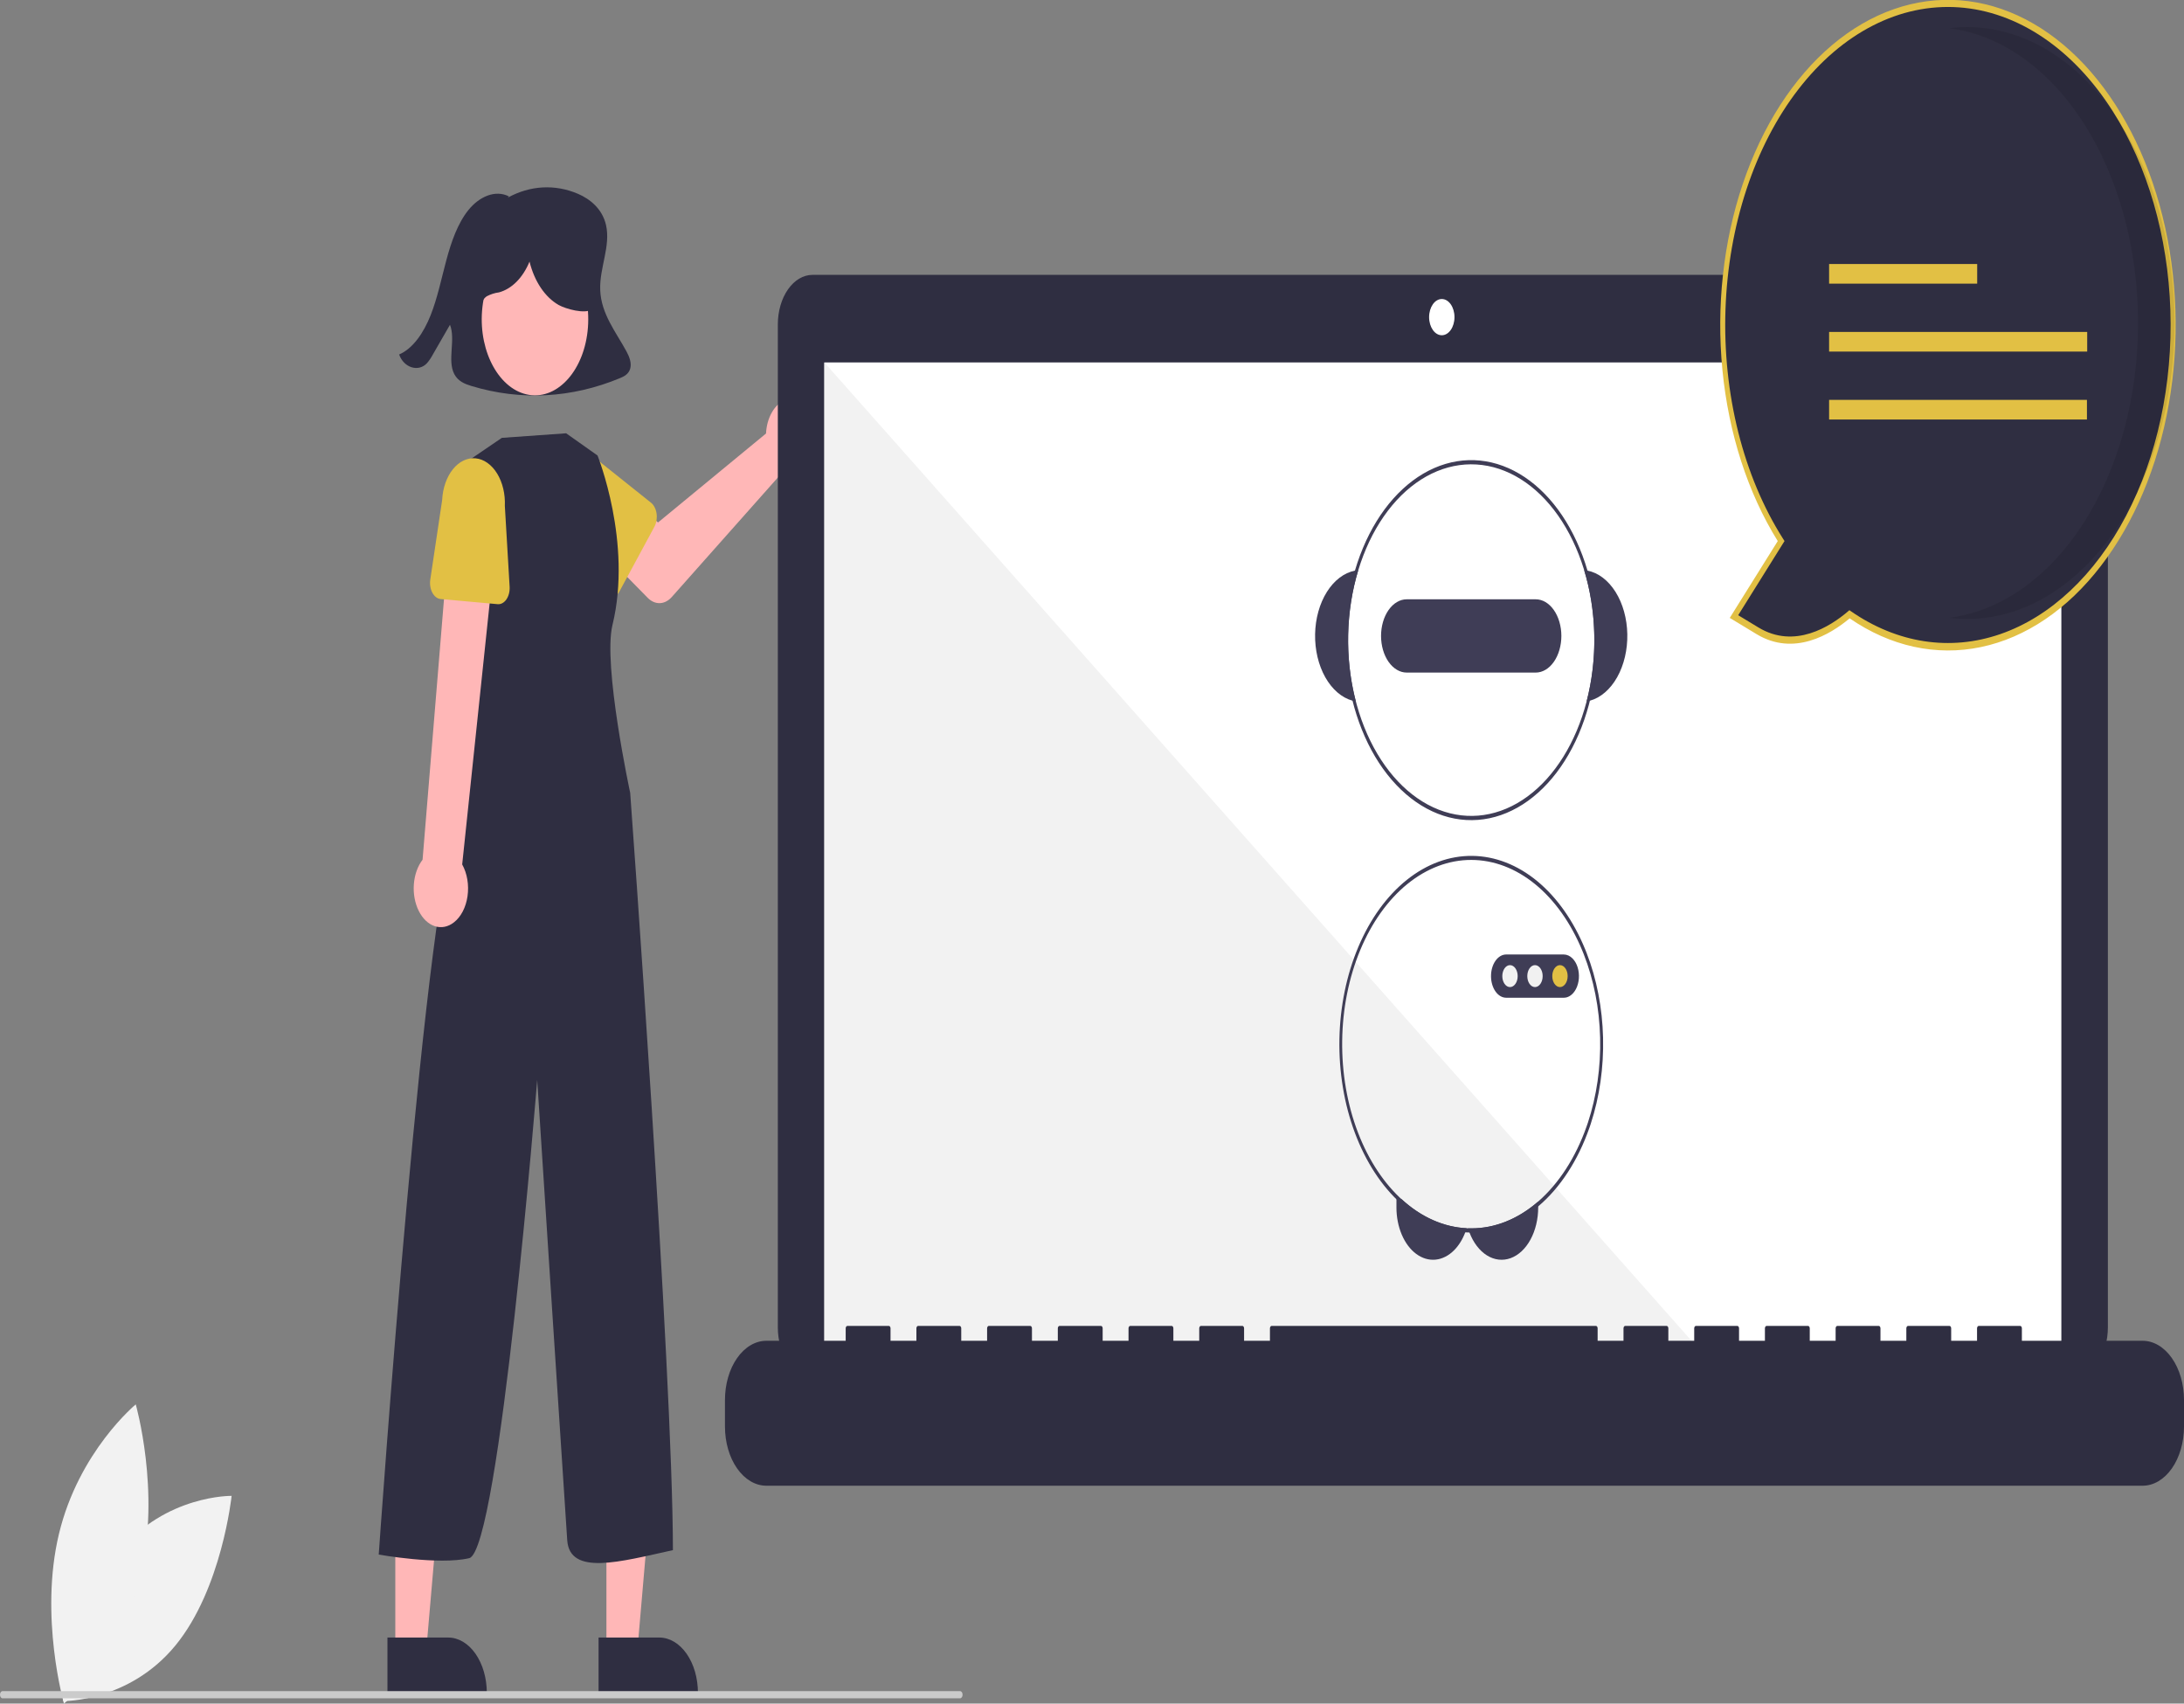 <svg width="436" height="340" viewBox="0 0 436 340" fill="none" xmlns="http://www.w3.org/2000/svg">
<rect x="0" y="0" width="436" height="340" fill="#808080" stroke="none"/>
<g clip-path="url(#clip0_1_448)">
<path d="M23.812 309.638C14.521 320.948 12.593 339.498 12.593 339.498C12.593 339.498 25.728 339.711 35.019 328.401C44.31 317.091 46.238 298.541 46.238 298.541C46.238 298.541 33.103 298.328 23.812 309.638Z" fill="#F2F2F2"/>
<path d="M28.105 314.138C24.148 330.628 12.77 340 12.77 340C12.77 340 7.808 322.636 11.766 306.146C15.723 289.656 27.101 280.284 27.101 280.284C27.101 280.284 32.063 297.648 28.105 314.138Z" fill="#F2F2F2"/>
<path d="M125.084 70.168C122.981 66.279 120.01 62.681 119.822 57.882C119.65 53.481 121.948 49.111 120.979 44.901C120.234 41.663 117.774 39.71 115.371 38.675C110.771 36.723 105.847 36.994 101.365 39.445L101.608 39.2C98.873 37.809 95.675 39.245 93.523 41.905C91.371 44.565 90.091 48.252 89.099 51.947C88.106 55.641 87.337 59.471 85.958 62.935C84.579 66.399 82.467 69.549 79.681 70.746C80.614 73.402 83.53 74.313 85.24 72.483C85.676 71.977 86.069 71.397 86.409 70.757C87.55 68.777 88.69 66.797 89.831 64.817C91.004 67.797 89.251 71.909 90.694 74.668C91.437 76.091 92.796 76.631 94.058 77.018C103.919 80.022 114.148 79.48 123.826 75.442C124.604 75.115 125.462 74.664 125.785 73.659C126.157 72.499 125.636 71.19 125.084 70.168Z" fill="#2F2E41"/>
<path d="M153.044 85.344C152.983 85.73 152.942 86.123 152.924 86.518L131.371 104.269L126.132 99.964L120.547 110.402L129.302 119.311C130.01 120.03 130.862 120.403 131.73 120.373C132.598 120.343 133.436 119.911 134.118 119.143L156.343 94.112C157.346 94.642 158.439 94.723 159.475 94.346C160.511 93.968 161.442 93.148 162.145 91.997C162.847 90.845 163.287 89.415 163.406 87.898C163.525 86.381 163.318 84.847 162.812 83.502C162.305 82.157 161.524 81.064 160.572 80.368C159.62 79.672 158.543 79.406 157.482 79.606C156.422 79.806 155.429 80.462 154.637 81.487C153.844 82.512 153.288 83.857 153.044 85.344Z" fill="#FFB7B7"/>
<path d="M130.65 105.11L123.684 117.999C123.486 118.366 123.235 118.667 122.948 118.883C122.66 119.098 122.344 119.223 122.02 119.248C121.696 119.274 121.372 119.199 121.07 119.029C120.768 118.86 120.495 118.599 120.27 118.266L112.384 106.575C111.074 105.118 110.222 102.978 110.016 100.624C109.81 98.271 110.266 95.898 111.285 94.025C112.304 92.151 113.801 90.931 115.449 90.633C117.097 90.335 118.76 90.982 120.074 92.433L129.965 100.328C130.248 100.554 130.494 100.865 130.685 101.239C130.877 101.613 131.01 102.041 131.075 102.495C131.14 102.949 131.135 103.417 131.062 103.869C130.989 104.32 130.848 104.743 130.65 105.11Z" fill="#E2C044"/>
<path d="M121.063 329.683L127.215 329.682L130.141 295.811L121.062 295.811L121.063 329.683Z" fill="#FFB7B7"/>
<path d="M119.494 326.816L131.608 326.815H131.609C133.656 326.815 135.619 327.977 137.067 330.043C138.515 332.11 139.328 334.913 139.328 337.836V338.194L119.494 338.195L119.494 326.816Z" fill="#2F2E41"/>
<path d="M78.917 329.683L85.069 329.682L87.995 295.811L78.916 295.811L78.917 329.683Z" fill="#FFB7B7"/>
<path d="M77.348 326.816L89.462 326.815H89.463C91.51 326.815 93.474 327.977 94.921 330.043C96.369 332.11 97.182 334.913 97.183 337.836V338.194L77.349 338.195L77.348 326.816Z" fill="#2F2E41"/>
<path d="M117.369 65.379C118.01 57.048 113.798 49.552 107.962 48.637C102.126 47.723 96.875 53.736 96.234 62.067C95.594 70.399 99.806 77.895 105.642 78.809C111.478 79.724 116.728 73.711 117.369 65.379Z" fill="#FFB7B7"/>
<path d="M113.022 86.475L119.285 90.904C119.285 90.904 126.282 108.265 122.268 124.739C120.32 132.738 125.807 158.235 125.807 158.235C125.807 158.235 134.31 273.727 134.337 309.372C123.774 311.69 113.739 314.555 113.237 307.392C112.735 300.23 107.243 215.538 107.243 215.538C107.243 215.538 99.69 309.541 93.669 310.974C87.648 312.406 75.607 310.258 75.607 310.258C75.607 310.258 85.167 172.561 91.689 163.965L92.693 156.802L92.666 92.506L100.181 87.387L113.022 86.475Z" fill="#2F2E41"/>
<path d="M90.618 184.083C91.311 183.548 91.913 182.802 92.383 181.899C92.852 180.995 93.177 179.955 93.334 178.853C93.492 177.751 93.478 176.613 93.294 175.519C93.11 174.425 92.76 173.402 92.269 172.522L99.553 103.213L90.037 102.561L84.359 171.583C83.378 172.858 82.759 174.603 82.619 176.486C82.479 178.37 82.828 180.261 83.6 181.802C84.371 183.343 85.511 184.426 86.805 184.846C88.099 185.267 89.455 184.995 90.618 184.083Z" fill="#FFB7B7"/>
<path d="M99.346 120.579L87.966 119.553C87.642 119.524 87.326 119.396 87.04 119.177C86.754 118.958 86.505 118.653 86.309 118.284C86.113 117.915 85.975 117.49 85.904 117.038C85.834 116.586 85.832 116.117 85.9 115.664L88.271 99.791C88.385 97.427 89.151 95.223 90.401 93.663C91.651 92.104 93.283 91.316 94.94 91.472C96.597 91.628 98.142 92.716 99.238 94.497C100.334 96.278 100.89 98.606 100.784 100.972L101.738 117.092C101.765 117.554 101.723 118.018 101.613 118.454C101.503 118.89 101.329 119.287 101.102 119.618C100.875 119.948 100.6 120.206 100.297 120.372C99.994 120.538 99.67 120.608 99.346 120.579Z" fill="#E2C044"/>
<path d="M413.876 54.856H162.208C160.371 54.856 158.609 55.898 157.31 57.753C156.011 59.607 155.281 62.123 155.281 64.745V264.932C155.281 267.555 156.011 270.07 157.31 271.925C158.609 273.779 160.371 274.821 162.208 274.821H413.876C415.713 274.821 417.475 273.779 418.774 271.925C420.073 270.07 420.803 267.555 420.803 264.932V64.745C420.803 62.123 420.073 59.607 418.774 57.753C417.475 55.898 415.713 54.856 413.876 54.856Z" fill="#2F2E41"/>
<path d="M411.516 72.333H164.568V271.205H411.516V72.333Z" fill="white"/>
<path d="M287.831 66.909C289.23 66.909 290.364 65.29 290.364 63.293C290.364 61.296 289.23 59.677 287.831 59.677C286.432 59.677 285.298 61.296 285.298 63.293C285.298 65.29 286.432 66.909 287.831 66.909Z" fill="white"/>
<path d="M340.893 271.206H164.568V72.333L340.893 271.206Z" fill="#F2F2F2"/>
<path d="M427.737 267.589H403.636V265.111C403.636 264.98 403.6 264.855 403.536 264.763C403.471 264.671 403.383 264.619 403.292 264.619H395.029C394.984 264.619 394.939 264.632 394.897 264.656C394.855 264.681 394.817 264.717 394.786 264.763C394.754 264.809 394.728 264.863 394.711 264.922C394.694 264.982 394.685 265.046 394.685 265.11V267.589H389.52V265.111C389.52 265.046 389.511 264.982 389.494 264.922C389.477 264.863 389.451 264.809 389.42 264.763C389.388 264.717 389.35 264.681 389.308 264.656C389.266 264.632 389.221 264.619 389.176 264.619H380.913C380.868 264.619 380.823 264.632 380.781 264.656C380.739 264.681 380.702 264.717 380.67 264.763C380.638 264.809 380.612 264.863 380.595 264.922C380.578 264.982 380.569 265.046 380.569 265.111V267.589H375.404V265.111C375.404 265.046 375.395 264.982 375.378 264.922C375.361 264.863 375.335 264.809 375.303 264.763C375.272 264.717 375.234 264.681 375.192 264.656C375.15 264.632 375.105 264.619 375.06 264.619H366.797C366.752 264.619 366.707 264.632 366.665 264.656C366.623 264.681 366.585 264.717 366.554 264.763C366.522 264.809 366.496 264.863 366.479 264.922C366.462 264.982 366.453 265.046 366.453 265.111V267.589H361.288V265.111C361.288 265.046 361.279 264.982 361.262 264.922C361.245 264.863 361.219 264.809 361.187 264.763C361.155 264.717 361.118 264.681 361.076 264.656C361.034 264.632 360.989 264.619 360.944 264.619H352.681C352.636 264.619 352.591 264.632 352.549 264.656C352.507 264.681 352.469 264.717 352.437 264.763C352.406 264.809 352.38 264.863 352.363 264.922C352.346 264.982 352.337 265.046 352.337 265.11V267.589H347.172V265.111C347.172 265.046 347.163 264.982 347.146 264.922C347.129 264.863 347.103 264.809 347.071 264.763C347.039 264.717 347.001 264.681 346.96 264.656C346.918 264.632 346.873 264.619 346.828 264.619H338.565C338.52 264.619 338.475 264.632 338.433 264.656C338.391 264.681 338.353 264.717 338.321 264.763C338.289 264.809 338.264 264.863 338.247 264.922C338.23 264.982 338.221 265.046 338.221 265.111V267.589H333.056V265.111C333.056 265.046 333.047 264.982 333.03 264.922C333.013 264.863 332.987 264.809 332.955 264.763C332.923 264.717 332.885 264.681 332.844 264.656C332.802 264.632 332.757 264.619 332.712 264.619H324.449C324.404 264.619 324.359 264.632 324.317 264.656C324.275 264.681 324.237 264.717 324.205 264.763C324.173 264.809 324.148 264.863 324.131 264.922C324.113 264.982 324.105 265.046 324.105 265.111V267.589H318.94V265.111C318.94 265.046 318.931 264.982 318.914 264.922C318.897 264.863 318.871 264.809 318.839 264.763C318.807 264.717 318.769 264.681 318.728 264.656C318.686 264.632 318.641 264.619 318.596 264.619H253.869C253.823 264.619 253.779 264.632 253.737 264.656C253.695 264.681 253.657 264.717 253.625 264.763C253.593 264.809 253.568 264.863 253.551 264.922C253.533 264.982 253.524 265.046 253.524 265.111V267.589H248.36V265.111C248.36 265.046 248.351 264.982 248.334 264.922C248.316 264.863 248.291 264.809 248.259 264.763C248.227 264.717 248.189 264.681 248.147 264.656C248.106 264.632 248.061 264.619 248.016 264.619H239.753C239.707 264.619 239.663 264.632 239.621 264.656C239.579 264.681 239.541 264.717 239.509 264.763C239.477 264.809 239.452 264.863 239.435 264.922C239.417 264.982 239.408 265.046 239.408 265.111V267.589H234.244V265.111C234.244 265.046 234.235 264.982 234.218 264.922C234.2 264.863 234.175 264.809 234.143 264.763C234.111 264.717 234.073 264.681 234.031 264.656C233.99 264.632 233.945 264.619 233.9 264.619H225.637C225.591 264.619 225.547 264.632 225.505 264.656C225.463 264.681 225.425 264.717 225.393 264.763C225.361 264.809 225.336 264.863 225.318 264.922C225.301 264.982 225.292 265.046 225.292 265.111V267.589H220.128V265.111C220.128 265.046 220.119 264.982 220.102 264.922C220.084 264.863 220.059 264.809 220.027 264.763C219.995 264.717 219.957 264.681 219.915 264.656C219.874 264.632 219.829 264.619 219.784 264.619H211.521C211.475 264.619 211.431 264.632 211.389 264.656C211.347 264.681 211.309 264.717 211.277 264.763C211.245 264.809 211.22 264.863 211.202 264.922C211.185 264.982 211.176 265.046 211.176 265.111V267.589H206.012V265.111C206.012 265.046 206.003 264.982 205.986 264.922C205.968 264.863 205.943 264.809 205.911 264.763C205.879 264.717 205.841 264.681 205.799 264.656C205.758 264.632 205.713 264.619 205.668 264.619H197.405C197.359 264.619 197.315 264.632 197.273 264.656C197.231 264.681 197.193 264.717 197.161 264.763C197.129 264.809 197.104 264.863 197.086 264.922C197.069 264.982 197.06 265.046 197.06 265.111V267.589H191.896V265.111C191.896 265.046 191.887 264.982 191.87 264.922C191.852 264.863 191.827 264.809 191.795 264.763C191.763 264.717 191.725 264.681 191.683 264.656C191.641 264.632 191.597 264.619 191.552 264.619H183.288C183.197 264.619 183.11 264.671 183.045 264.763C182.98 264.855 182.944 264.98 182.944 265.11V267.589H177.78V265.111C177.78 265.046 177.771 264.982 177.754 264.922C177.736 264.863 177.711 264.809 177.679 264.763C177.647 264.717 177.609 264.681 177.567 264.656C177.525 264.632 177.481 264.619 177.435 264.619H169.172C169.081 264.619 168.994 264.671 168.929 264.763C168.864 264.855 168.828 264.98 168.828 265.111V267.589H152.991C151.905 267.589 150.831 267.895 149.828 268.487C148.826 269.08 147.915 269.949 147.148 271.045C146.38 272.14 145.772 273.44 145.357 274.872C144.941 276.303 144.728 277.837 144.728 279.386V284.72C144.728 287.849 145.598 290.849 147.148 293.061C148.697 295.274 150.799 296.516 152.991 296.516H427.737C429.928 296.516 432.03 295.274 433.58 293.061C435.129 290.849 436 287.849 436 284.72V279.386C436 277.837 435.786 276.303 435.371 274.872C434.956 273.44 434.347 272.14 433.58 271.045C432.813 269.949 431.902 269.08 430.899 268.487C429.897 267.895 428.822 267.589 427.737 267.589Z" fill="#2F2E41"/>
<path d="M292.792 245.128C292.71 245.408 292.617 245.681 292.514 245.947C291.976 247.367 291.214 248.589 290.29 249.519C289.196 250.619 287.911 251.268 286.575 251.397C285.24 251.525 283.906 251.127 282.718 250.247C281.53 249.367 280.535 248.038 279.84 246.405C279.145 244.772 278.777 242.899 278.777 240.988V239.304H279.778C283.667 242.893 288.165 244.906 292.792 245.128Z" fill="#3F3D56"/>
<path d="M307.074 239.797V240.988C307.074 243.306 306.534 245.558 305.538 247.389C304.542 249.22 303.147 250.525 301.573 251.097C300 251.67 298.337 251.478 296.849 250.551C295.361 249.624 294.131 248.016 293.354 245.981C293.247 245.708 293.15 245.428 293.064 245.141C293.278 245.149 293.489 245.153 293.702 245.153C298.42 245.161 303.048 243.308 307.074 239.797Z" fill="#3F3D56"/>
<path d="M316.918 113.883C316.699 113.837 316.477 113.808 316.254 113.787C318.782 122.102 318.957 131.491 316.743 139.987C316.965 139.949 317.185 139.899 317.404 139.84C319.547 139.248 321.474 137.588 322.84 135.158C324.207 132.727 324.925 129.683 324.866 126.568C324.808 123.452 323.977 120.467 322.522 118.145C321.066 115.822 319.081 114.312 316.918 113.883Z" fill="#3F3D56"/>
<path d="M271.151 113.787C270.928 113.808 270.706 113.837 270.486 113.883C268.324 114.312 266.339 115.822 264.883 118.145C263.428 120.468 262.597 123.452 262.538 126.568C262.48 129.683 263.198 132.727 264.565 135.158C265.931 137.588 267.857 139.248 270.001 139.84C270.22 139.899 270.44 139.949 270.662 139.987C268.448 131.491 268.624 122.102 271.151 113.787Z" fill="#3F3D56"/>
<path d="M316.918 113.883C314.507 105.662 310.042 99.013 304.389 95.229C298.737 91.445 292.301 90.796 286.332 93.407C280.363 96.019 275.287 101.705 272.09 109.361C268.893 117.016 267.804 126.095 269.033 134.833C270.263 143.571 273.724 151.345 278.744 156.644C283.764 161.943 289.985 164.388 296.197 163.506C302.41 162.623 308.17 158.476 312.361 151.869C316.551 145.261 318.871 136.667 318.87 127.754C318.869 122.991 318.206 118.277 316.918 113.883ZM316.743 139.987C314.602 148.202 310.385 154.975 304.922 158.974C299.458 162.973 293.144 163.908 287.222 161.595C281.3 159.281 276.199 153.887 272.923 146.473C269.647 139.06 268.434 130.165 269.521 121.538C270.609 112.912 273.919 105.179 278.8 99.862C283.681 94.544 289.779 92.028 295.894 92.807C302.01 93.587 307.699 97.606 311.843 104.073C315.987 110.541 318.285 118.989 318.285 127.754C318.284 131.93 317.762 136.072 316.743 139.987Z" fill="#3F3D56"/>
<path d="M306.579 119.607H280.826C279.468 119.607 278.165 120.377 277.204 121.748C276.244 123.119 275.704 124.979 275.704 126.918C275.704 128.857 276.244 130.717 277.204 132.088C278.165 133.459 279.468 134.23 280.826 134.23H306.579C307.937 134.23 309.24 133.459 310.2 132.088C311.161 130.717 311.701 128.857 311.701 126.918C311.701 124.979 311.161 123.119 310.2 121.748C309.24 120.377 307.937 119.607 306.579 119.607Z" fill="#3F3D56"/>
<path d="M316.743 190.189C316.649 189.942 316.553 189.7 316.453 189.462C316.45 189.453 316.447 189.449 316.444 189.441C314.142 183.813 310.854 179.138 306.903 175.872C302.952 172.607 298.475 170.864 293.91 170.815C289.345 170.766 284.849 172.412 280.865 175.592C276.88 178.772 273.543 183.377 271.181 188.954C268.819 194.531 267.514 200.889 267.393 207.404C267.272 213.919 268.339 220.366 270.491 226.114C272.642 231.862 275.804 236.713 279.665 240.19C283.526 243.667 287.954 245.651 292.514 245.947C292.792 245.968 293.073 245.981 293.354 245.981C293.471 245.989 293.585 245.989 293.703 245.989C298.407 245.999 303.027 244.196 307.074 240.771C311.469 237.057 315.02 231.609 317.299 225.083C317.302 225.074 317.305 225.07 317.308 225.062C317.396 224.811 317.48 224.556 317.565 224.297C319.325 218.923 320.168 213.031 320.026 207.102C319.883 201.173 318.758 195.377 316.743 190.189ZM316.995 224.067C316.91 224.326 316.822 224.581 316.731 224.832C314.554 231.01 311.209 236.194 307.074 239.797C303.048 243.308 298.42 245.161 293.703 245.153C293.489 245.153 293.278 245.149 293.064 245.141C292.974 245.141 292.883 245.137 292.792 245.128C288.324 244.905 283.973 243.025 280.168 239.674C276.363 236.322 273.235 231.613 271.092 226.012C268.948 220.41 267.863 214.109 267.943 207.727C268.024 201.345 269.266 195.103 271.549 189.615C273.832 184.126 277.077 179.581 280.963 176.426C284.85 173.272 289.245 171.616 293.716 171.622C298.187 171.628 302.58 173.296 306.463 176.461C310.345 179.626 313.584 184.18 315.859 189.675C315.862 189.683 315.865 189.687 315.868 189.696C315.97 189.934 316.07 190.176 316.163 190.418C318.172 195.526 319.295 201.245 319.44 207.099C319.584 212.952 318.746 218.771 316.995 224.067Z" fill="#3F3D56"/>
<path d="M313.945 191.3C313.432 190.778 312.819 190.497 312.189 190.494H300.679C299.877 190.494 299.108 190.948 298.542 191.758C297.975 192.567 297.656 193.665 297.656 194.809C297.656 195.954 297.975 197.052 298.542 197.861C299.108 198.671 299.877 199.125 300.679 199.125H312.189C312.395 199.126 312.6 199.097 312.801 199.038C313.001 198.976 313.197 198.888 313.386 198.774C313.878 198.472 314.305 197.988 314.623 197.372C314.941 196.756 315.138 196.031 315.195 195.27C315.252 194.51 315.166 193.741 314.947 193.044C314.727 192.346 314.381 191.744 313.945 191.3Z" fill="#3F3D56"/>
<path d="M301.446 197C302.293 197 302.98 196.019 302.98 194.809C302.98 193.599 302.293 192.618 301.446 192.618C300.598 192.618 299.911 193.599 299.911 194.809C299.911 196.019 300.598 197 301.446 197Z" fill="#F1F1F1"/>
<path d="M306.434 197C307.281 197 307.968 196.019 307.968 194.809C307.968 193.599 307.281 192.618 306.434 192.618C305.586 192.618 304.899 193.599 304.899 194.809C304.899 196.019 305.586 197 306.434 197Z" fill="#F1F1F1"/>
<path d="M311.422 197C312.269 197 312.956 196.019 312.956 194.809C312.956 193.599 312.269 192.618 311.422 192.618C310.574 192.618 309.887 193.599 309.887 194.809C309.887 196.019 310.574 197 311.422 197Z" fill="#E2C044"/>
<path d="M369.227 122.595C365.236 126.012 358.125 130.294 350.858 125.894L346.16 123.049L355.574 107.984C348.062 96.16 343.906 80.764 343.918 64.802C343.929 48.839 348.107 33.455 355.636 21.653C363.164 9.851 373.503 2.478 384.635 0.973C395.767 -0.533 406.892 3.938 415.839 13.512C424.786 23.086 430.912 37.076 433.023 52.752C435.134 68.428 433.077 84.664 427.254 98.291C421.431 111.918 412.26 121.959 401.53 126.453C390.801 130.946 379.284 129.571 369.227 122.595Z" fill="#2F2E41"/>
<path d="M369.252 123.407C365.416 126.621 358.11 131.064 350.662 126.553L345.32 123.318L354.9 107.986C348.939 98.414 345.096 86.538 343.854 73.853C342.611 61.168 344.026 48.243 347.92 36.703C351.813 25.164 358.011 15.528 365.733 9.008C373.456 2.488 382.357 -0.624 391.315 0.064C400.274 0.751 408.89 5.208 416.078 12.873C423.266 20.537 428.704 31.067 431.709 43.136C434.713 55.204 435.149 68.272 432.961 80.693C430.773 93.115 426.059 104.334 419.414 112.939C412.74 121.633 404.396 127.275 395.456 129.141C386.516 131.007 377.39 129.009 369.252 123.407ZM421.804 22.232C417.882 16.056 413.147 11.043 407.868 7.48C402.59 3.917 396.871 1.874 391.039 1.467C385.207 1.059 379.376 2.296 373.879 5.107C368.382 7.917 363.327 12.246 359.002 17.846C354.677 23.445 351.167 30.207 348.673 37.744C346.178 45.28 344.748 53.445 344.464 61.77C344.181 70.096 345.048 78.42 347.018 86.267C348.988 94.114 352.022 101.33 355.945 107.503L356.249 107.981L347.001 122.78L351.054 125.234C358.247 129.591 365.366 125.065 368.969 121.98L369.202 121.781L369.446 121.95C378.734 128.393 389.304 130.019 399.34 126.549C409.376 123.078 418.253 114.728 424.446 102.932C430.64 91.136 433.763 76.63 433.281 61.904C432.799 47.178 428.741 33.151 421.804 22.232Z" fill="#E2C044"/>
<path opacity="0.1" d="M426.828 64.467C426.827 49.707 422.955 35.482 415.975 24.594C408.994 13.705 399.411 6.942 389.113 5.637C390.318 5.487 391.537 5.405 392.769 5.405C403.737 5.414 414.254 11.641 422.007 22.717C429.76 33.792 434.116 48.809 434.116 64.467C434.116 80.126 429.76 95.143 422.007 106.218C414.254 117.293 403.737 123.52 392.769 123.53C391.539 123.53 390.322 123.447 389.119 123.297C399.416 121.99 408.998 115.226 415.977 104.338C422.956 93.45 426.827 79.226 426.828 64.467Z" fill="black"/>
<path d="M394.713 52.69H365.15V56.609H394.713V52.69Z" fill="#E2C044"/>
<path d="M416.675 66.247H365.15V70.166H416.675V66.247Z" fill="#E2C044"/>
<path d="M416.624 79.805H365.15V83.724H416.624V79.805Z" fill="#E2C044"/>
<path d="M191.664 338.943H0.502C0.369 338.943 0.241 338.867 0.147 338.733C0.053 338.599 0 338.416 0 338.226C0 338.036 0.053 337.854 0.147 337.72C0.241 337.586 0.369 337.51 0.502 337.51H191.664C191.797 337.51 191.924 337.586 192.019 337.72C192.113 337.854 192.165 338.036 192.165 338.226C192.165 338.416 192.113 338.599 192.019 338.733C191.924 338.867 191.797 338.943 191.664 338.943Z" fill="#CBCBCB"/>
<path d="M117.944 53.858C117.529 51.175 116.184 48.952 114.634 47.325C112.079 44.641 108.945 43.322 105.779 43.597C102.612 43.872 99.614 45.723 97.305 48.829C96.015 50.456 95.085 52.584 94.629 54.953C94.411 56.137 94.4 57.379 94.595 58.571C94.791 59.763 95.187 60.869 95.75 61.792L95.963 61.982C95.77 60.816 96.405 59.65 97.163 59.136C97.951 58.723 98.774 58.459 99.61 58.352C100.876 58.011 102.075 57.286 103.128 56.226C104.18 55.166 105.06 53.795 105.71 52.208C106.191 54.162 106.96 55.946 107.964 57.441C108.969 58.935 110.186 60.105 111.534 60.872C112.939 61.657 116.798 62.736 118.135 61.74C119.842 60.469 118.358 56.541 117.944 53.858Z" fill="#2F2E41"/>
</g>
<defs>
<clipPath id="clip0_1_448">
<rect width="436" height="340" fill="white"/>
</clipPath>
</defs>
</svg>
